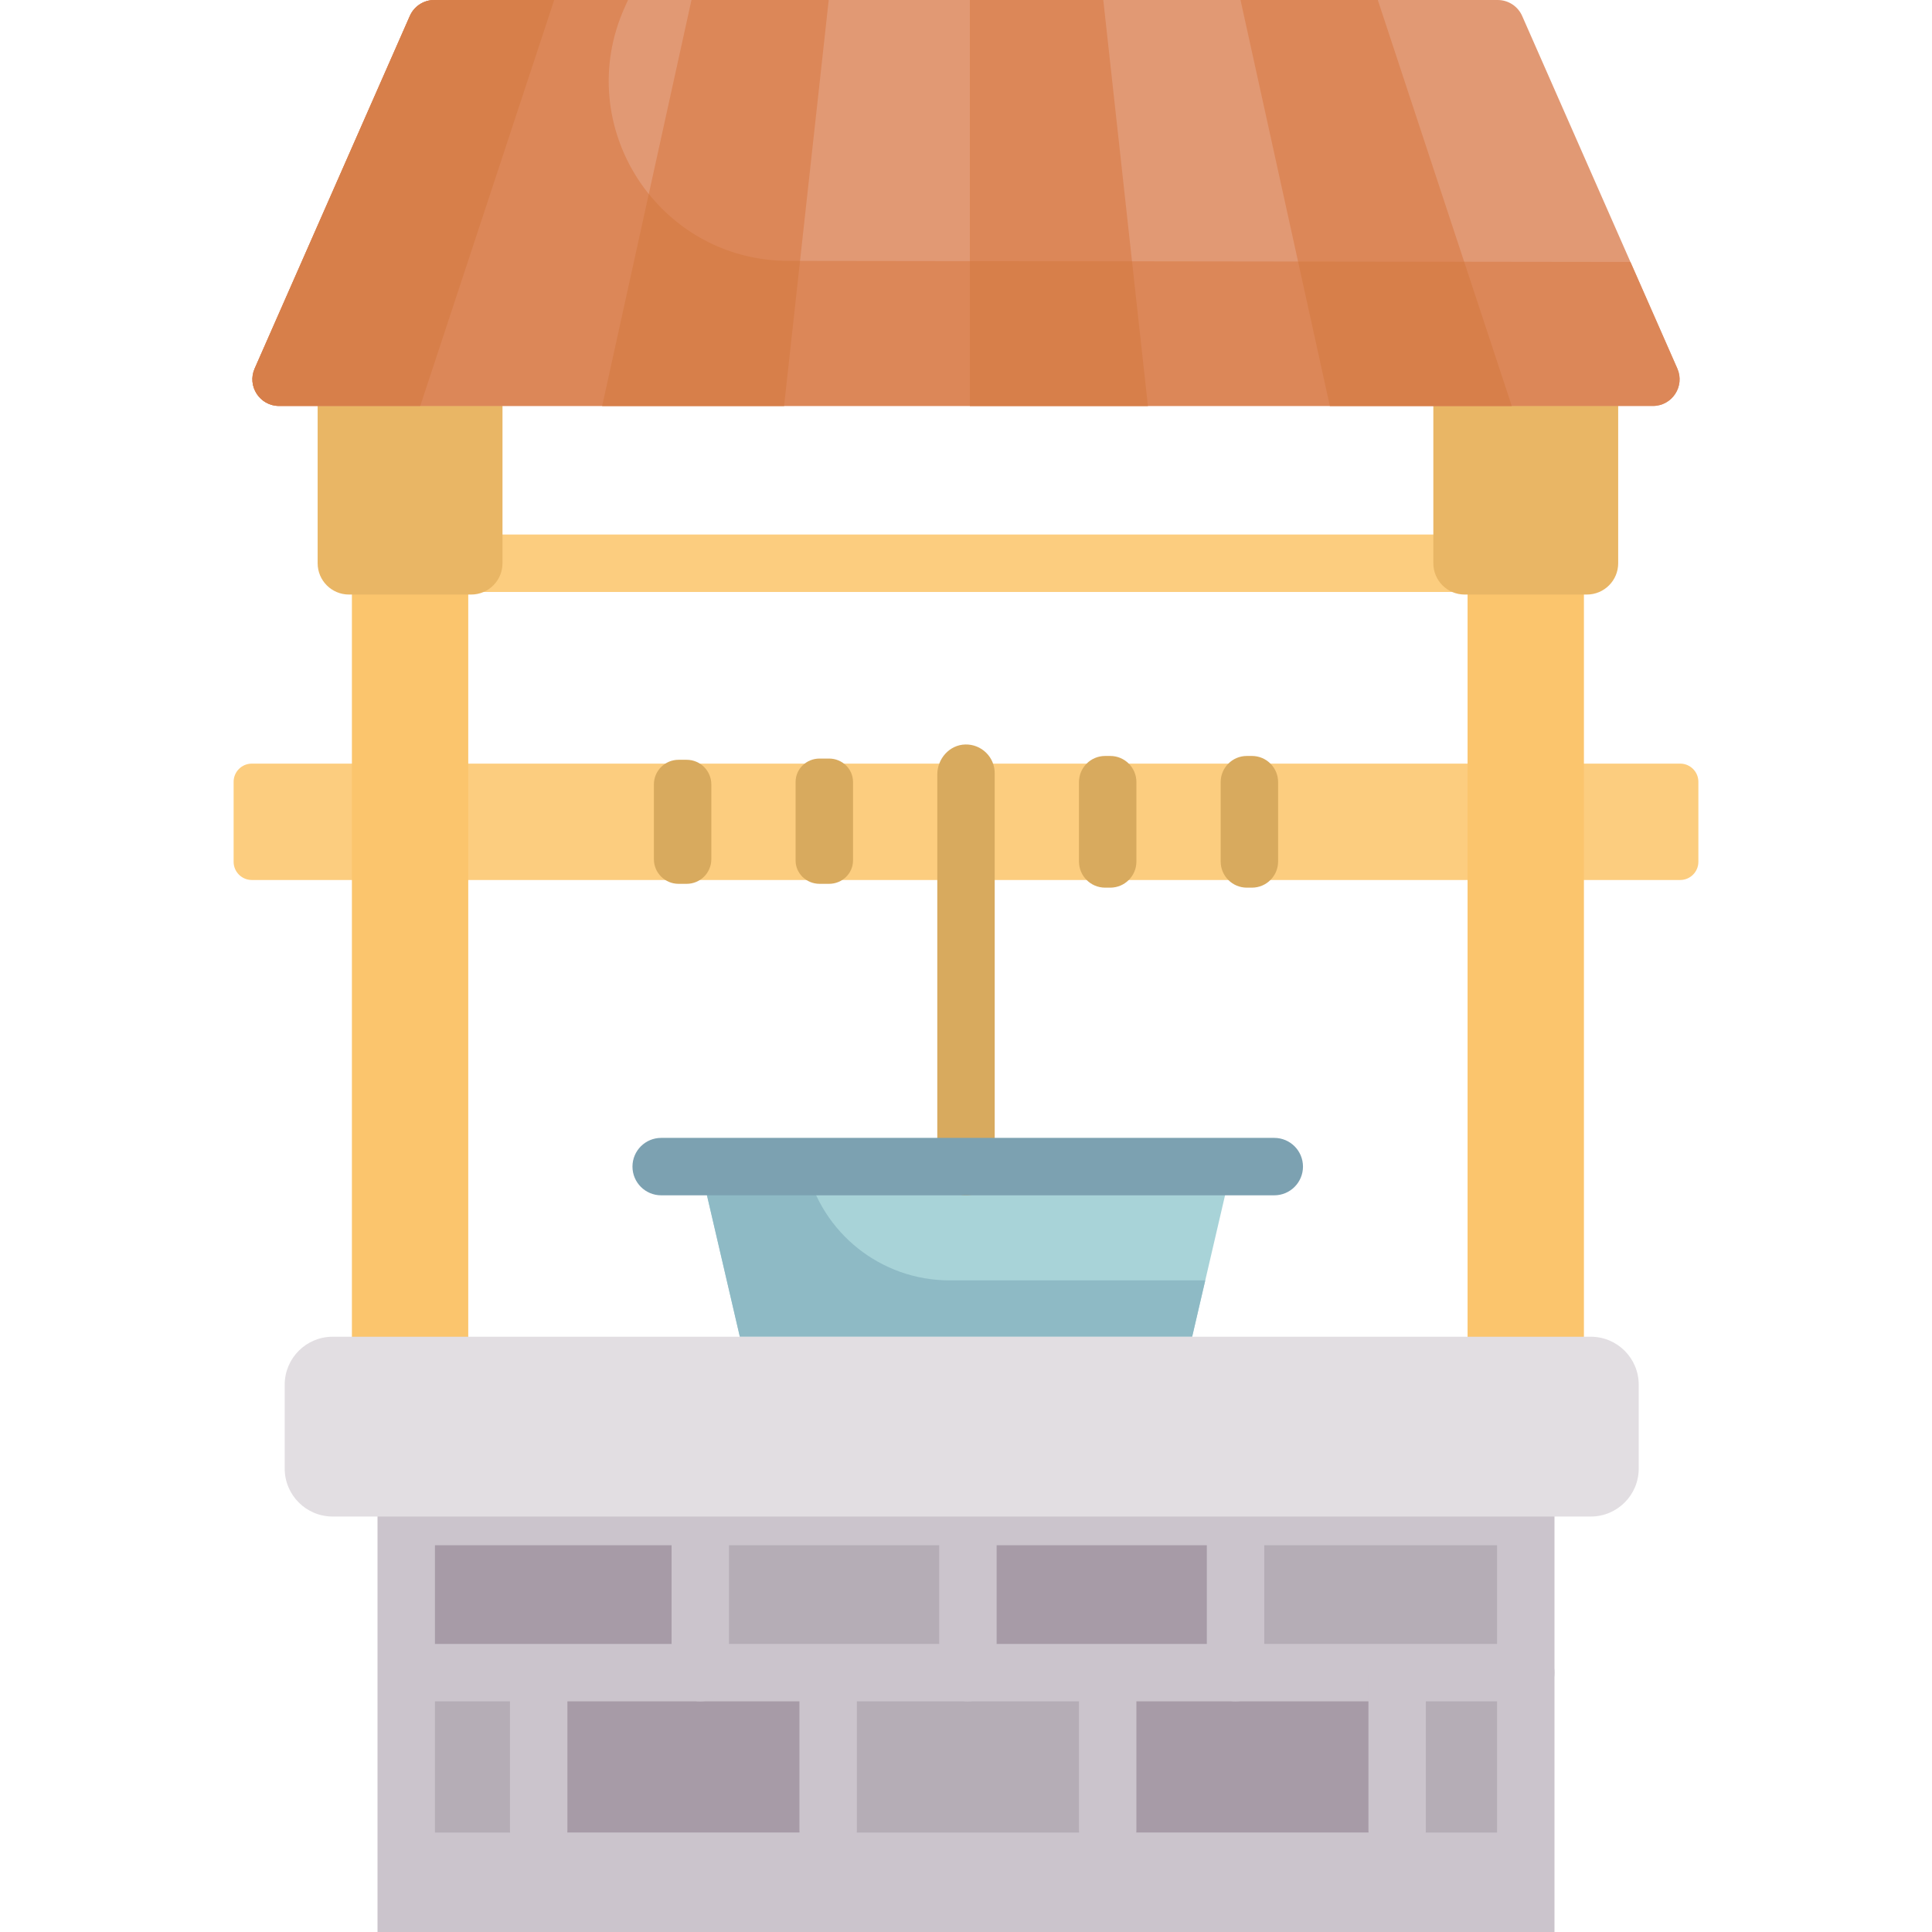 <svg width="102.5" height="102.5" id="Capa_1" enable-background="new 0 0 504.67 504.67" viewBox="0 0 504.67 504.67"  xmlns="http://www.w3.org/2000/svg"><path d="m395.41 154.628h-293.15c-4.142 0-7.5-3.358-7.5-7.5s3.358-7.5 7.5-7.5h293.15c4.142 0 7.5 3.358 7.5 7.5s-3.358 7.5-7.5 7.5z" fill="#fccd7f"/><path d="m443.645 204.23v20.88c0 2.63-2.13 4.76-4.75 4.76h-316.58-56.54c-2.62 0-4.75-2.13-4.75-4.76v-20.88c0-2.63 2.13-4.76 4.75-4.76h56.54 316.58c2.62 0 4.75 2.13 4.75 4.76z" fill="#fccd7f"/><path d="m383.355 127.3h30.39v245.88h-30.39z" fill="#fbc56d"/><path d="m91.925 127.3h30.39v245.88h-30.39z" fill="#fbc56d"/><path d="m106.115 396.14h292.44v108.53h-292.44z" fill="#b5adb6"/><path d="m322.745 396.14v40.78h-33.4-36.51v-40.78z" fill="#a79ba7"/><path d="m182.925 396.14v40.78h-42.21-33.6-1v-40.78z" fill="#a79ba7"/><path d="m216.325 478.13v.57h-75.61v-.57-40.78-.43h42.21 33.4v.43z" fill="#a79ba7"/><path d="m364.955 478.13v.57h-75.61v-.57-40.78-.43h33.4 42.21v.43z" fill="#a79ba7"/><g fill="#cbc4cc"><path d="m398.555 444.42h-291.44c-4.142 0-7.5-3.358-7.5-7.5s3.358-7.5 7.5-7.5h291.44c4.142 0 7.5 3.358 7.5 7.5s-3.358 7.5-7.5 7.5z"/><path d="m252.835 444.42c-4.142 0-7.5-3.358-7.5-7.5v-40.78c0-4.142 3.358-7.5 7.5-7.5s7.5 3.358 7.5 7.5v40.78c0 4.142-3.358 7.5-7.5 7.5z"/><path d="m322.745 444.42c-4.142 0-7.5-3.358-7.5-7.5v-40.78c0-4.142 3.358-7.5 7.5-7.5s7.5 3.358 7.5 7.5v40.78c0 4.142-3.358 7.5-7.5 7.5z"/><path d="m182.925 444.42c-4.142 0-7.5-3.358-7.5-7.5v-40.78c0-4.142 3.358-7.5 7.5-7.5s7.5 3.358 7.5 7.5v40.78c0 4.142-3.358 7.5-7.5 7.5z"/><path d="m140.715 485.63c-4.142 0-7.5-3.358-7.5-7.5v-40.78c0-4.142 3.358-7.5 7.5-7.5s7.5 3.358 7.5 7.5v40.78c0 4.142-3.358 7.5-7.5 7.5z"/><path d="m216.325 485.63c-4.142 0-7.5-3.358-7.5-7.5v-40.78c0-4.142 3.358-7.5 7.5-7.5s7.5 3.358 7.5 7.5v40.78c0 4.142-3.358 7.5-7.5 7.5z"/><path d="m364.955 485.63c-4.142 0-7.5-3.358-7.5-7.5v-40.78c0-4.142 3.358-7.5 7.5-7.5s7.5 3.358 7.5 7.5v40.78c0 4.142-3.358 7.5-7.5 7.5z"/><path d="m289.345 485.63c-4.142 0-7.5-3.358-7.5-7.5v-40.78c0-4.142 3.358-7.5 7.5-7.5s7.5 3.358 7.5 7.5v40.78c0 4.142-3.358 7.5-7.5 7.5z"/></g><path d="m311.41 349.177h-118.15l-10.334-44.442h138.818z" fill="#a8d3d8"/><path d="m210.614 304.735h-27.688l10.334 44.441h118.15l3.423-14.72h-66.793c-17.869 0-33.379-12.317-37.426-29.721z" fill="#8ebac5"/><path d="m252.137 312.233c-4.124-.106-7.302-3.72-7.302-7.845v-102.072c0-4.125 3.178-7.739 7.302-7.845 4.233-.109 7.698 3.29 7.698 7.497v102.767c0 4.208-3.465 7.607-7.698 7.498z" fill="#d8aa5e"/><path d="m288.673 231.87h1.351c3.769 0 6.825-3.055 6.825-6.825v-20.751c0-3.769-3.055-6.825-6.825-6.825h-1.351c-3.769 0-6.825 3.055-6.825 6.825v20.751c0 3.77 3.056 6.825 6.825 6.825z" fill="#d8aa5e"/><path d="m325.692 231.87h1.339c3.772 0 6.831-3.058 6.831-6.831v-20.739c0-3.772-3.058-6.831-6.831-6.831h-1.339c-3.772 0-6.831 3.058-6.831 6.831v20.739c.001 3.773 3.059 6.831 6.831 6.831z" fill="#d8aa5e"/><path d="m214.081 230.87h2.482c3.457 0 6.259-2.729 6.259-6.095v-20.533c0-3.366-2.802-6.095-6.259-6.095h-2.482c-3.457 0-6.259 2.729-6.259 6.095v20.533c0 3.366 2.802 6.095 6.259 6.095z" fill="#d8aa5e"/><path d="m177.243 230.87h2.13c3.554 0 6.435-2.881 6.435-6.435v-19.53c0-3.554-2.881-6.435-6.435-6.435h-2.13c-3.554 0-6.435 2.881-6.435 6.435v19.53c0 3.554 2.881 6.435 6.435 6.435z" fill="#d8aa5e"/><path d="m123.084 155.304h-31.935c-4.516 0-8.176-3.661-8.176-8.176v-60.084h48.287v60.084c0 4.515-3.66 8.176-8.176 8.176z" fill="#e9b665"/><path d="m382.586 155.304h31.935c4.516 0 8.176-3.661 8.176-8.176v-59.084h-48.287v59.084c0 4.515 3.661 8.176 8.176 8.176z" fill="#e9b665"/><path d="m438.145 96.26c2.03 4.61-1.34 9.78-6.38 9.78h-358.86c-5.04 0-8.41-5.17-6.38-9.78l40.53-92.09c1.11-2.53 3.62-4.17 6.38-4.17h277.8c2.76 0 5.27 1.64 6.38 4.17z" fill="#e19974"/><path d="m425.898 68.433 12.247 27.827c2.03 4.61-1.34 9.78-6.38 9.78h-358.86c-5.04 0-8.41-5.17-6.38-9.78l40.53-92.09c1.11-2.53 3.62-4.17 6.38-4.17h50.614l-.834 1.848c-14.024 31.065 8.667 66.255 42.75 66.299z" fill="#dc8758"/><path d="m144.765 0-34.99 106.04h-36.87c-5.04 0-8.41-5.17-6.38-9.78l40.53-92.09c1.11-2.53 3.62-4.17 6.38-4.17h31.33z" fill="#d77f4a"/><path d="m216.475 0-11.66 106.04h-47.52l23.33-106.04z" fill="#dc8758"/><path d="m205.965 68.147c-15.165-.02-28.063-7.007-36.487-17.483l-12.183 55.376h47.52l4.166-37.89z" fill="#d77f4a"/><path d="m288.195 0 11.66 106.04h-46.51v-106.04z" fill="#dc8758"/><path d="m253.345 68.208v37.832h46.51l-4.154-37.777z" fill="#d77f4a"/><path d="m359.905 0 34.99 106.04h-47.52l-23.33-106.04z" fill="#dc8758"/><path d="m339.076 68.32 8.299 37.72h47.52l-12.428-37.664z" fill="#d77f4a"/><path d="m332.86 312.235h-160.149c-4.142 0-7.5-3.358-7.5-7.5s3.358-7.5 7.5-7.5h160.149c4.142 0 7.5 3.358 7.5 7.5s-3.357 7.5-7.5 7.5z" fill="#7ca1b1"/><path d="m406.055 396.14c0-4.142-3.358-7.5-7.5-7.5h-292.44c-4.142 0-7.5 3.358-7.5 7.5v108.53h307.44zm-15 82.56h-26.1-75.61-73.02-75.61-27.1v-75.06h277.44z" fill="#cbc4cc"/><path d="m415.535 349.177h-328.64c-6.917 0-12.525 5.608-12.525 12.525v21.916c0 6.917 5.608 12.525 12.525 12.525h328.64c6.917 0 12.525-5.608 12.525-12.525v-21.916c0-6.918-5.608-12.525-12.525-12.525z" fill="#e2dee2"/></svg>